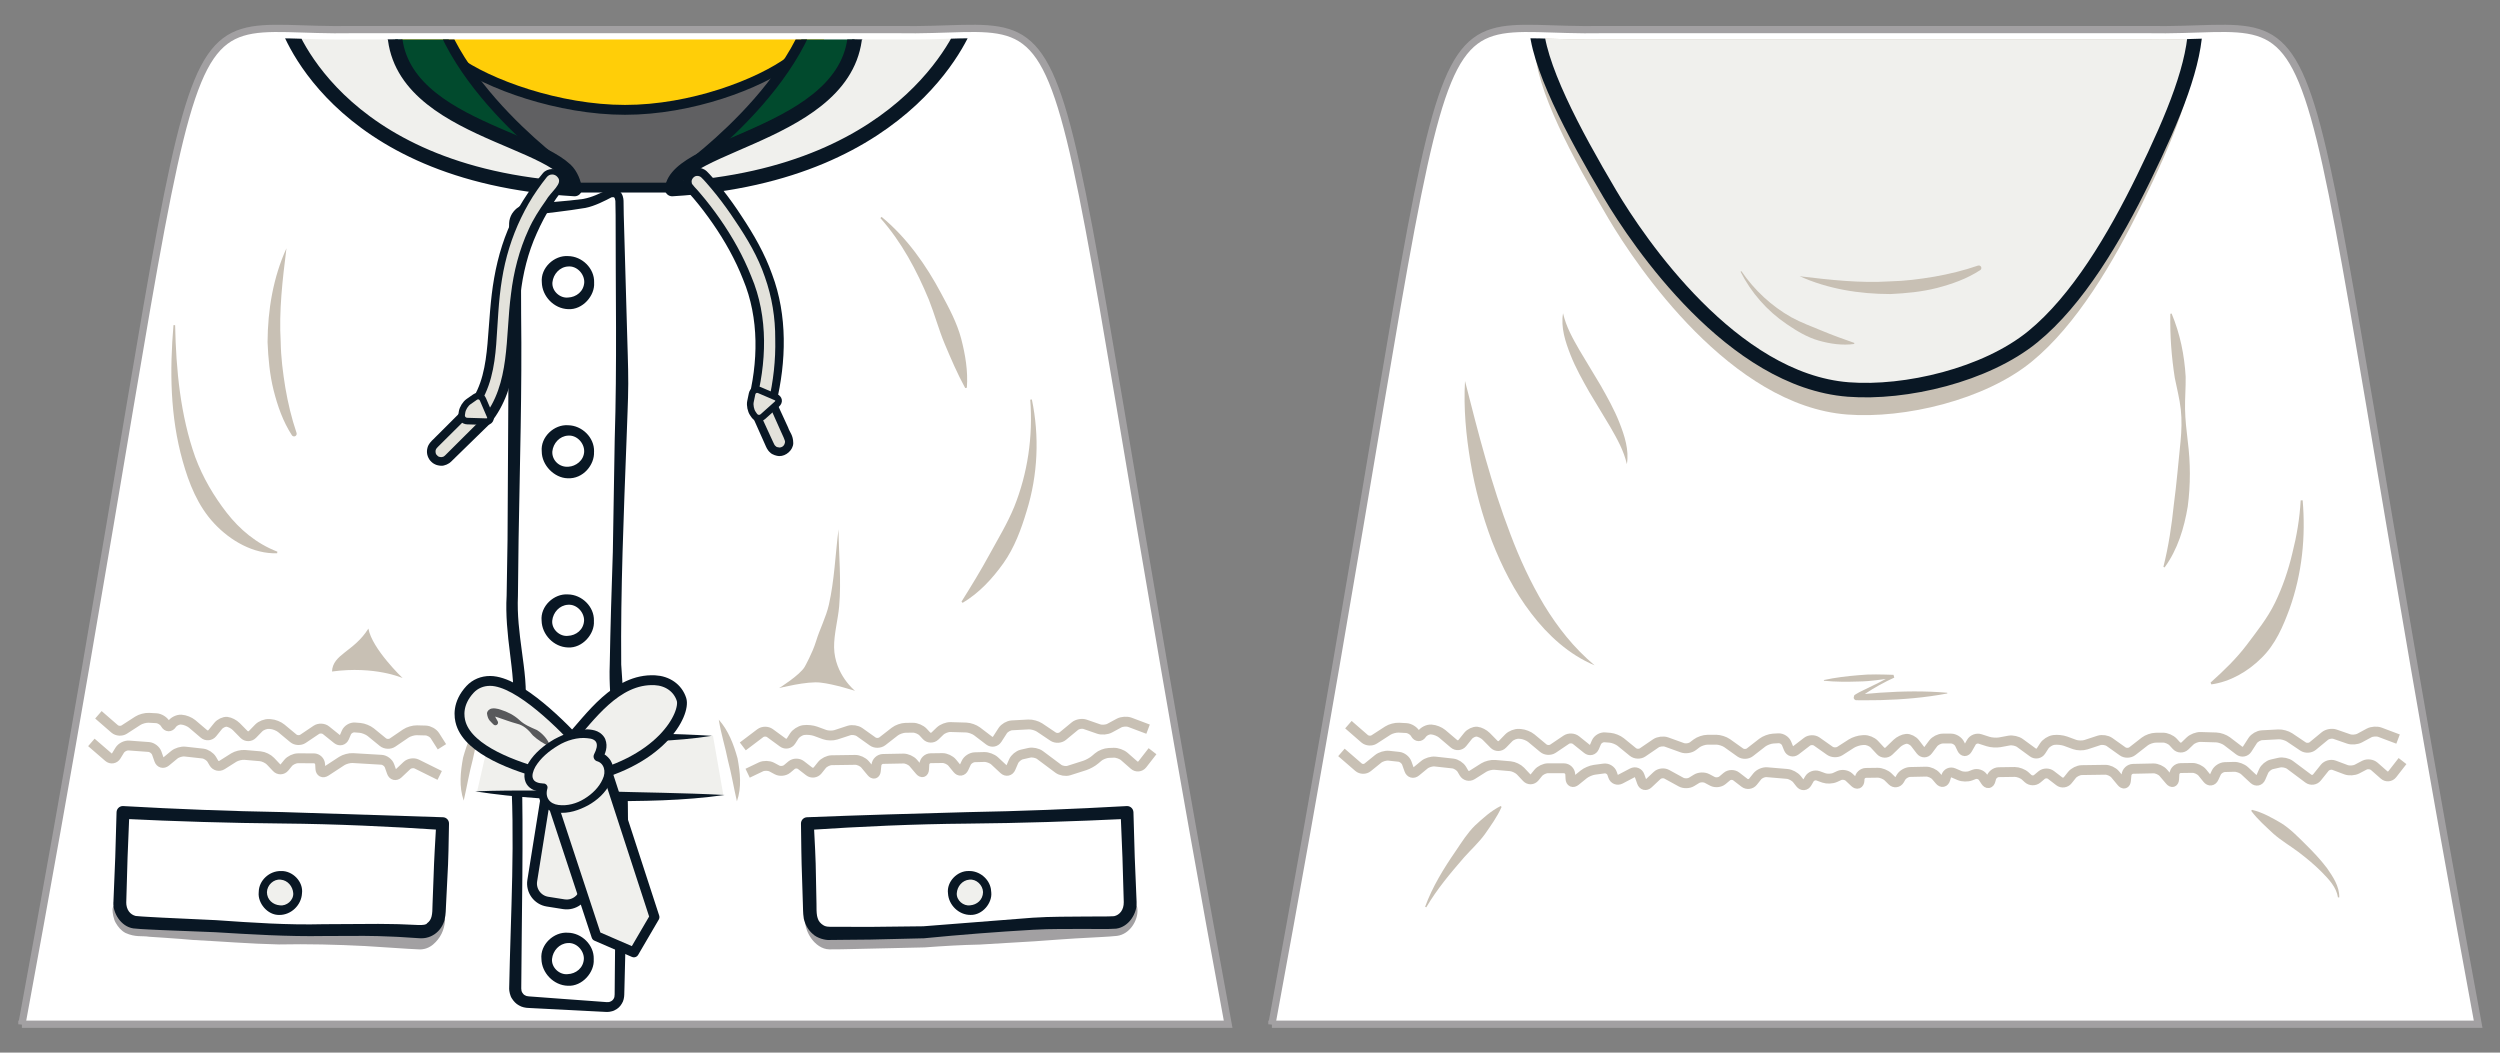 <?xml version="1.0" encoding="utf-8"?>
<!-- Generator: Adobe Illustrator 15.1.0, SVG Export Plug-In . SVG Version: 6.00 Build 0)  -->
<!DOCTYPE svg PUBLIC "-//W3C//DTD SVG 1.1//EN" "http://www.w3.org/Graphics/SVG/1.1/DTD/svg11.dtd">
<svg version="1.1" xmlns="http://www.w3.org/2000/svg" xmlns:xlink="http://www.w3.org/1999/xlink" x="0px" y="0px"
	 width="107.716px" height="45.354px" viewBox="0 0 107.716 45.354" enable-background="new 0 0 107.716 45.354"
	 xml:space="preserve">
<rect x="0" y="0" width="107.716" height="45.354" fill="#808080" stroke="none"/>
<g id="base">
	<path id="front-base" fill="#FFFFFF" stroke="#A2A0A2" stroke-width="0.312" d="M0.943,44.132
		C9.675-3.162,6.286,1.453,15.21,1.275H38.65c8.926,0.177,5.535-4.438,14.266,42.856H0.943z"/>
	<path id="back-base" fill="#FFFFFF" stroke="#A2A0A2" stroke-width="0.312" d="M54.801,44.132
		C63.534-3.162,60.143,1.453,69.069,1.275h23.439c8.926,0.177,5.535-4.438,14.266,42.856H54.801z"/>
</g>
<g id="front-torso">
	<defs>
		<path id="SVGID_1_" d="M1.454,43.707C3.386,33.219,4.733,25.223,5.72,19.361C8.592,2.31,8.826,1.648,11.979,1.648
			c0.331,0,0.689,0.012,1.082,0.024c0.481,0.016,1.012,0.033,1.6,0.033c0.181,0,0.366-0.002,0.558-0.005H38.65
			c0.183,0.003,0.369,0.005,0.55,0.005c0.588,0,1.118-0.018,1.6-0.033c0.393-0.013,0.751-0.024,1.082-0.024
			c3.153,0,3.388,0.662,6.256,17.701c0.987,5.864,2.334,13.862,4.268,24.358H1.454z"/>
	</defs>
	<clipPath id="SVGID_2_">
		<use xlink:href="#SVGID_1_"  overflow="visible"/>
	</clipPath>
	<polygon id="skin" clip-path="url(#SVGID_2_)" fill="#FFCE08" points="28.782,8.178 23.977,8.178 17.598,3.554 16.748,-1.376 
		35.583,-1.376 35.449,3.891 	"/>
	<path id="shirt" clip-path="url(#SVGID_2_)" fill="#606062" stroke="#091724" stroke-width="0.425" d="M34.083,2.604
		c-1.381,1.02-4.299,2.129-7.154,2.129s-5.915-1.109-7.296-2.129l-1.954,0.283l6.804,5.195h4.894l6.802-5.195L34.083,2.604z"/>
	<g id="overlap" clip-path="url(#SVGID_2_)">
		<g>
			<path fill="#FFFFFF" d="M22.199,42.601c-0.005,0.298,0.234,0.558,0.532,0.576l3.409,0.213c0.298,0.019,0.546-0.21,0.551-0.508
				l0.111-6.458c0.005-0.298,0.003-0.786-0.005-1.084l-0.084-3.166c-0.008-0.298-0.035-0.785-0.06-1.083l-0.098-1.168
				c-0.025-0.298-0.042-0.785-0.039-1.083l0.028-2.229c0.004-0.298,0.013-0.786,0.021-1.084l0.231-8.729
				c0.008-0.298,0.01-0.787,0.005-1.085l-0.112-7.06c-0.005-0.298-0.225-0.43-0.49-0.292l-0.274,0.143
				c-0.265,0.138-0.724,0.276-1.021,0.308l-2.177,0.231c-0.297,0.031-0.54,0.301-0.54,0.6v7.072c0,0.298-0.003,0.787-0.007,1.085
				l-0.115,8.354c-0.004,0.298,0.022,0.784,0.058,1.08l0.225,1.856c0.036,0.296,0.046,0.781,0.022,1.079l-0.119,1.479
				c-0.023,0.298-0.036,0.785-0.028,1.083l0.078,2.796c0.008,0.298,0.011,0.786,0.005,1.084L22.199,42.601z"/>
			<path fill="#091724" d="M22.458,42.579c0.011,0.137,0.011,0.119,0.04,0.182c0.029,0.047,0.066,0.096,0.117,0.121
				c0.057,0.032,0.081,0.041,0.177,0.049l0.302,0.022l1.208,0.09l1.208,0.088l0.604,0.045l0.038,0.003
				c-0.031-0.001,0.013-0.001,0.016-0.002l0.074-0.002c0.019-0.013,0.034-0.007,0.064-0.024c0.056-0.022,0.103-0.064,0.133-0.116
				c0.035-0.056,0.041-0.102,0.044-0.188l0.003-0.303l0.005-0.605l0.012-1.211l0.023-2.422l0.018-2.416l-0.073-2.415
				c-0.036-0.81-0.03-1.613-0.09-2.404c-0.058-0.798-0.143-1.62-0.109-2.442c0.028-1.613,0.079-3.233,0.133-4.846l0.081-4.843
				c0.102-3.223,0.036-6.442,0.039-9.677l-0.01-0.605c-0.03-0.171-0.05-0.17-0.163-0.158c-0.274,0.144-0.729,0.381-1.127,0.458
				C24.381,9.1,23.61,9.171,22.799,9.282l-0.038,0.004c0.035-0.006-0.011,0.003-0.013,0.004l-0.074,0.017
				c-0.023,0.019-0.026,0.011-0.056,0.035c-0.054,0.027-0.092,0.08-0.127,0.128c-0.029,0.053-0.046,0.109-0.048,0.164l0,0.296
				l0.004,1.211l0.007,2.422c0.041,3.229-0.056,6.465-0.11,9.69l-0.028,2.421c-0.036,0.818,0.059,1.563,0.169,2.38
				c0.103,0.78,0.238,1.639,0.133,2.465c-0.066,0.812-0.17,1.597-0.142,2.389c0.087,3.227,0.001,6.477-0.017,9.697L22.458,42.579z
				 M21.938,42.596c0.062-3.236,0.273-6.445,0.047-9.674c-0.047-0.825,0.03-1.649,0.088-2.446c0.108-0.786-0.006-1.542-0.103-2.359
				c-0.101-0.782-0.189-1.648-0.141-2.447l0.039-2.422l0.054-9.684l0.007-2.422l0.004-1.211l0.003-0.31
				c0.005-0.147,0.051-0.288,0.123-0.41c0.077-0.117,0.172-0.225,0.296-0.295c0.051-0.039,0.149-0.07,0.218-0.093l0.074-0.014
				l0.061-0.01l0.038-0.003c0.793-0.077,1.635-0.121,2.388-0.225c0.401-0.078,0.668-0.222,1.118-0.426
				c0.134-0.04,0.329-0.021,0.455,0.103c0.125,0.116,0.157,0.298,0.159,0.404l0.009,0.605l0.138,4.842
				c0.019,0.807,0.057,1.612,0.056,2.429c-0.003,0.815-0.051,1.616-0.074,2.425c-0.121,3.228-0.259,6.454-0.229,9.681
				c0.221,3.162,0.383,6.468,0.245,9.681l-0.061,2.421l-0.03,1.211l-0.015,0.605l-0.008,0.303c-0.002,0.114-0.029,0.276-0.107,0.391
				c-0.07,0.122-0.179,0.224-0.308,0.282c-0.058,0.034-0.145,0.053-0.223,0.067L26.184,43.6l-0.06,0.001l-0.038-0.002l-0.605-0.031
				l-1.209-0.063l-1.209-0.061l-0.302-0.016c-0.105-0.001-0.284-0.034-0.4-0.109c-0.129-0.068-0.23-0.179-0.307-0.301
				c-0.078-0.11-0.117-0.332-0.115-0.396L21.938,42.596z"/>
		</g>
		<g id="buttons">
			<g>
				<circle fill="#FFFFFF" cx="24.463" cy="41.316" r="0.906"/>
				<path fill="#091724" d="M25.581,41.338c0.039,0.546-0.49,1.173-1.118,1.135c-0.616-0.019-1.123-0.56-1.135-1.156
					c-0.062-0.619,0.534-1.175,1.135-1.13c0.597,0.007,1.135,0.526,1.119,1.13L25.581,41.338z M25.157,41.316
					c0.008-0.366-0.322-0.714-0.694-0.683c-0.368,0.021-0.641,0.332-0.678,0.683c-0.036,0.372,0.325,0.699,0.678,0.656
					c0.341-0.014,0.681-0.255,0.695-0.678L25.157,41.316z"/>
			</g>
			<g>
				<circle fill="#FFFFFF" cx="24.467" cy="34.028" r="0.906"/>
				<path fill="#091724" d="M25.585,34.05c0.039,0.546-0.49,1.173-1.118,1.135c-0.616-0.019-1.123-0.559-1.135-1.156
					c-0.051-0.618,0.512-1.176,1.157-1.129c0.552,0.005,1.123,0.526,1.096,1.129L25.585,34.05z M25.161,34.028
					c-0.002-0.366-0.299-0.713-0.716-0.684c-0.323,0.022-0.628,0.333-0.655,0.684c-0.036,0.372,0.325,0.699,0.678,0.656
					c0.342-0.014,0.681-0.255,0.695-0.678L25.161,34.028z"/>
			</g>
			<g>
				<circle fill="#FFFFFF" cx="24.472" cy="26.74" r="0.906"/>
				<path fill="#091724" d="M25.589,26.762c0.039,0.546-0.49,1.173-1.118,1.135c-0.616-0.019-1.123-0.56-1.135-1.156
					c-0.062-0.619,0.534-1.175,1.135-1.13c0.597,0.007,1.135,0.526,1.119,1.13L25.589,26.762z M25.166,26.74
					c0.008-0.366-0.322-0.714-0.694-0.683c-0.368,0.021-0.641,0.332-0.678,0.683c-0.036,0.372,0.325,0.699,0.678,0.656
					c0.341-0.014,0.681-0.255,0.695-0.678L25.166,26.74z"/>
			</g>
			<g>
				<circle fill="#FFFFFF" cx="24.476" cy="19.451" r="0.906"/>
				<path fill="#091724" d="M25.594,19.473c0.027,0.545-0.465,1.174-1.143,1.134c-0.565-0.016-1.109-0.559-1.109-1.155
					c-0.062-0.619,0.534-1.175,1.135-1.13c0.597,0.008,1.134,0.527,1.119,1.13L25.594,19.473z M25.17,19.451
					c0.008-0.366-0.322-0.714-0.694-0.682c-0.369,0.02-0.641,0.332-0.678,0.682c-0.025,0.373,0.299,0.698,0.703,0.657
					c0.291-0.016,0.667-0.255,0.67-0.679L25.17,19.451z"/>
			</g>
			<g>
				<circle fill="#FFFFFF" cx="24.48" cy="12.163" r="0.906"/>
				<path fill="#091724" d="M25.598,12.185c0.039,0.546-0.49,1.173-1.118,1.135c-0.616-0.019-1.123-0.559-1.135-1.156
					c-0.062-0.619,0.534-1.175,1.135-1.13c0.597,0.007,1.135,0.527,1.119,1.13L25.598,12.185z M25.174,12.163
					c0.008-0.366-0.322-0.714-0.694-0.682c-0.368,0.02-0.641,0.332-0.678,0.682c-0.036,0.372,0.325,0.699,0.678,0.656
					c0.341-0.014,0.681-0.255,0.695-0.678L25.174,12.163z"/>
			</g>
		</g>
	</g>
	<g id="pockets" clip-path="url(#SVGID_2_)">
		<g id="pocket_r">
			<g>
				<path fill="#A2A0A2" d="M49.009,39.203c0.026,0.438-0.316,1.048-0.882,1.121c-0.446,0.045-0.801,0.052-1.207,0.078
					c-0.779,0.037-1.591,0.102-2.357,0.156l-2.352,0.14c-0.787,0.016-1.573,0.063-2.358,0.121l-0.017,0.001l-2.722,0.062
					c-0.46,0.007-0.893,0.028-1.376,0.023c-0.334-0.003-0.608-0.234-0.766-0.448c-0.167-0.226-0.271-0.486-0.289-0.778v-0.008
					c-0.009-0.152,0.106-0.283,0.26-0.292c0.152-0.01,0.283,0.106,0.292,0.259c0.001,0.007,0.001,0.015,0.001,0.021
					c-0.006,0.322,0.271,0.735,0.525,0.702l1.346-0.01l2.723-0.006h-0.017c0.785-0.068,1.568-0.154,2.353-0.246
					c0.787-0.044,1.576-0.064,2.367-0.085c0.801-0.035,1.568-0.055,2.359-0.123c0.38-0.03,0.811-0.053,1.15-0.093
					c0.248-0.059,0.428-0.284,0.415-0.627c-0.006-0.151,0.111-0.279,0.263-0.285c0.149-0.006,0.276,0.109,0.285,0.258L49.009,39.203
					z"/>
			</g>
			<g>
				<path fill="#091724" d="M48.971,38.892c0.026,0.438-0.318,1.048-0.882,1.121c-0.483,0.031-0.812,0.006-1.226,0.012
					c-0.786,0.004-1.574-0.011-2.347,0.035c-1.564,0.091-3.138,0.213-4.702,0.367l-0.014,0.001h-0.008l-2.303,0.055l-1.151,0.011
					l-0.576,0.006c-0.194,0.019-0.557-0.076-0.74-0.256c-0.204-0.175-0.336-0.414-0.39-0.665c-0.044-0.284-0.025-0.419-0.039-0.627
					L34.557,37.8c-0.03-0.767-0.035-1.535-0.046-2.303v-0.011c-0.002-0.147,0.114-0.269,0.261-0.274
					c2.301-0.092,4.598-0.156,6.897-0.22c2.294-0.04,4.587-0.133,6.875-0.261c0.15-0.011,0.281,0.104,0.291,0.254l0.001,0.012
					c0.029,1.29,0.075,2.58,0.136,3.869L48.971,38.892z M48.419,38.868c-0.03-1.284-0.075-2.568-0.136-3.852l0.292,0.266
					c-2.299,0.11-4.599,0.184-6.897,0.205c-2.293,0.019-4.588,0.123-6.875,0.275l0.261-0.285c0.038,0.768,0.086,1.533,0.092,2.302
					l0.023,1.151c0.001,0.421-0.006,0.696,0.214,0.876c0.111,0.088,0.172,0.122,0.363,0.126l0.576,0.001l1.151,0.003l2.303-0.026
					l-0.016,0.001l4.719-0.37c0.799-0.053,1.588-0.043,2.375-0.052c0.374-0.006,0.834,0.007,1.138-0.014
					C48.243,39.422,48.424,39.205,48.419,38.868z"/>
			</g>
			<g>
				<circle fill="#F0F0ED" cx="41.784" cy="38.464" r="0.75"/>
				<path fill="#091724" d="M42.694,38.299l0.016,0.15c0.048,0.45-0.371,0.984-0.892,0.972c-0.511,0.004-0.945-0.431-0.972-0.923
					c-0.07-0.51,0.406-0.989,0.904-0.969C42.199,37.519,42.617,37.862,42.694,38.299z M42.356,38.437
					c-0.009-0.3-0.288-0.573-0.592-0.536c-0.305,0.027-0.52,0.293-0.54,0.584c-0.02,0.309,0.29,0.567,0.579,0.522
					C42.083,38.985,42.35,38.779,42.356,38.437z"/>
			</g>
		</g>
		<g id="pocket_l">
			<g>
				<path fill="#A2A0A2" d="M5.4,39.172c0.009,0.189,0.019,0.232,0.071,0.339c0.052,0.09,0.118,0.177,0.205,0.22
					c0.115,0.081,0.509,0.073,0.799,0.109c0.619,0.048,1.235,0.12,1.856,0.146c1.204,0.045,2.472,0.05,3.703,0.131
					c1.242,0.096,2.473,0.113,3.729,0.134l1.86,0.084l0.465,0.026c-0.019,0.003,0.073,0.001,0.08-0.002l0.041-0.012
					c0.04-0.014,0.084-0.035,0.125-0.069c0.171-0.134,0.283-0.398,0.287-0.618v-0.006c0.003-0.152,0.129-0.274,0.281-0.271
					c0.153,0.003,0.274,0.129,0.271,0.282c0,0.004,0,0.01-0.001,0.015c-0.029,0.397-0.199,0.744-0.505,1.009
					c-0.077,0.066-0.169,0.124-0.274,0.164c-0.048,0.02-0.113,0.037-0.184,0.046c-0.069,0.007-0.057,0.009-0.152,0.007l-0.465-0.024
					l-1.858-0.12c-1.225-0.063-2.477-0.095-3.715-0.069c-1.247-0.027-2.468-0.13-3.732-0.195c-0.618-0.059-1.238-0.09-1.857-0.136
					c-0.317-0.052-0.583,0.033-1.02-0.162c-0.189-0.099-0.325-0.263-0.424-0.438c-0.101-0.166-0.137-0.438-0.138-0.557v-0.015
					c-0.001-0.152,0.121-0.277,0.273-0.278C5.27,38.908,5.392,39.025,5.4,39.172z"/>
			</g>
			<g>
				<path fill="#091724" d="M5.439,38.86c-0.006,0.342,0.175,0.55,0.409,0.606c0.319,0.032,0.756,0.048,1.129,0.071l2.331,0.109
					c1.566,0.109,3.086,0.215,4.644,0.174l2.344-0.013c0.389,0.009,0.778,0.003,1.166,0.024c0.363,0.006,0.878,0.077,0.937-0.05
					c0.213-0.154,0.233-0.371,0.237-0.81l0.044-1.166c0.023-0.777,0.072-1.554,0.116-2.33l0.26,0.285
					c-2.287-0.151-4.582-0.257-6.875-0.278c-2.298-0.02-4.599-0.09-6.898-0.202l0.292-0.266c-0.06,1.289-0.105,2.579-0.135,3.869
					V38.86z M4.887,38.866c0.061-1.289,0.105-2.579,0.135-3.869c0.003-0.15,0.128-0.271,0.279-0.267l0.012,0.001
					c2.289,0.13,4.581,0.219,6.875,0.259l6.897,0.222c0.148,0.004,0.264,0.127,0.261,0.274l0,0.011
					c-0.015,0.777-0.022,1.556-0.07,2.332l-0.058,1.165c-0.015,0.194,0,0.372-0.063,0.638c-0.064,0.241-0.209,0.464-0.421,0.613
					c-0.105,0.071-0.223,0.132-0.378,0.163c-0.077,0.019-0.105,0.011-0.16,0.018l-0.036,0.002l-0.065-0.002l-0.073-0.004
					l-0.582-0.037c-0.388-0.03-0.777-0.034-1.166-0.052c-0.758-0.021-1.55,0.002-2.324-0.003c-1.554,0.028-3.135-0.071-4.674-0.164
					l-2.331-0.093c-0.403-0.024-0.746-0.025-1.198-0.071c-0.548-0.08-0.885-0.68-0.862-1.11V38.866z"/>
			</g>
			<g>
				<circle fill="#F0F0ED" cx="12.074" cy="38.464" r="0.75"/>
				<path fill="#091724" d="M11.5,38.426c-0.001,0.351,0.272,0.56,0.555,0.581c0.289,0.044,0.599-0.214,0.58-0.522
					c-0.021-0.292-0.236-0.557-0.54-0.584c-0.308-0.037-0.59,0.24-0.594,0.543V38.426z M11.148,38.432
					c0.004-0.5,0.465-0.914,0.958-0.902c0.499-0.021,0.975,0.459,0.905,0.968c-0.027,0.494-0.462,0.927-0.973,0.924
					c-0.52,0.013-0.938-0.521-0.891-0.972V38.432z"/>
			</g>
		</g>
	</g>
	<g id="belt_folds" clip-path="url(#SVGID_2_)">
		<g>
			<path fill="none" stroke="#C8C0B4" stroke-width="0.425" stroke-linejoin="round" d="M18.945,33.41l-0.989-0.49
				c-0.128-0.063-0.318-0.035-0.422,0.063l-0.379,0.358c-0.104,0.098-0.228,0.067-0.275-0.067l-0.098-0.277
				c-0.047-0.135-0.203-0.252-0.346-0.261l-1.234-0.073c-0.143-0.009-0.357,0.049-0.477,0.127l-0.69,0.451
				c-0.12,0.078-0.224,0.026-0.231-0.117l-0.011-0.191c-0.007-0.144-0.13-0.26-0.273-0.26l-0.684-0.001
				c-0.143,0-0.333,0.091-0.423,0.202l-0.154,0.189c-0.09,0.111-0.244,0.117-0.342,0.013l-0.264-0.279
				c-0.098-0.104-0.294-0.199-0.437-0.212l-0.669-0.058c-0.143-0.013-0.357,0.04-0.478,0.116l-0.504,0.319
				c-0.121,0.076-0.278,0.037-0.35-0.086l-0.09-0.155c-0.072-0.123-0.247-0.237-0.389-0.253l-0.766-0.085
				c-0.142-0.016-0.349,0.046-0.459,0.137l-0.366,0.302c-0.11,0.091-0.24,0.055-0.288-0.08L6.754,32.45
				c-0.048-0.135-0.204-0.254-0.346-0.265l-0.854-0.063c-0.142-0.011-0.32,0.08-0.395,0.201l-0.153,0.25
				c-0.075,0.121-0.225,0.145-0.333,0.051l-0.736-0.636 M49.658,32.367l-0.439,0.565c-0.088,0.112-0.247,0.128-0.354,0.034
				l-0.423-0.371c-0.107-0.094-0.313-0.167-0.455-0.162l-0.215,0.008c-0.143,0.005-0.349,0.085-0.456,0.179l-0.131,0.111
				c-0.107,0.094-0.308,0.205-0.443,0.249l-0.687,0.219c-0.136,0.044-0.341,0.009-0.455-0.076l-0.791-0.591
				c-0.114-0.085-0.322-0.129-0.461-0.097l-0.321,0.073c-0.139,0.032-0.3,0.166-0.356,0.297l-0.124,0.288
				c-0.057,0.131-0.189,0.159-0.294,0.062l-0.396-0.369c-0.104-0.098-0.308-0.174-0.45-0.17L42,32.627
				c-0.143,0.004-0.31,0.112-0.37,0.242l-0.107,0.23c-0.061,0.13-0.184,0.145-0.273,0.033l-0.222-0.271
				c-0.09-0.111-0.28-0.201-0.423-0.199L40.1,32.669c-0.143,0.002-0.266,0.12-0.273,0.263l-0.012,0.211
				c-0.008,0.143-0.09,0.171-0.183,0.063l-0.282-0.332c-0.093-0.108-0.286-0.194-0.429-0.191L38.046,32.7
				c-0.143,0.003-0.271,0.122-0.284,0.265l-0.024,0.243c-0.014,0.143-0.099,0.169-0.19,0.059l-0.275-0.331
				c-0.092-0.11-0.283-0.198-0.426-0.196l-1.012,0.015c-0.143,0.002-0.332,0.096-0.421,0.207l-0.184,0.23
				c-0.089,0.111-0.254,0.132-0.367,0.044l-0.354-0.273c-0.113-0.088-0.296-0.084-0.405,0.007l-0.191,0.16
				c-0.109,0.091-0.303,0.111-0.429,0.045L33.25,33.05c-0.126-0.066-0.335-0.07-0.464-0.009l-0.573,0.274 M32.005,32.16l0.752-0.569
				c0.114-0.087,0.302-0.088,0.417-0.004l0.557,0.407c0.115,0.084,0.273,0.055,0.351-0.065l0.138-0.215
				c0.077-0.12,0.256-0.235,0.397-0.256l0.021-0.002c0.142-0.021,0.366,0.003,0.501,0.052l0.39,0.143
				c0.135,0.049,0.355,0.053,0.491,0.008l0.557-0.183c0.136-0.045,0.343-0.014,0.459,0.069l0.566,0.403
				c0.116,0.083,0.304,0.078,0.417-0.01l0.535-0.417c0.113-0.088,0.322-0.161,0.465-0.163l0.317-0.003
				c0.143-0.002,0.339,0.083,0.437,0.188l0.147,0.159c0.098,0.104,0.261,0.109,0.364,0.011l0.223-0.215
				c0.104-0.099,0.305-0.176,0.447-0.172l0.677,0.02c0.143,0.004,0.353,0.079,0.466,0.165l0.524,0.399
				c0.113,0.086,0.27,0.059,0.347-0.062l0.234-0.364c0.077-0.12,0.258-0.225,0.4-0.232l0.712-0.038
				c0.144-0.008,0.356,0.052,0.476,0.131l0.585,0.393c0.119,0.079,0.306,0.07,0.416-0.021l0.52-0.429
				c0.11-0.091,0.311-0.127,0.445-0.079l0.582,0.202c0.135,0.048,0.348,0.03,0.474-0.038l0.403-0.218
				c0.126-0.068,0.338-0.083,0.472-0.032l0.78,0.294 M4.24,30.798l0.699,0.607c0.107,0.094,0.294,0.107,0.414,0.029l0.586-0.379
				c0.12-0.078,0.334-0.135,0.477-0.127l0.319,0.017c0.143,0.008,0.317,0.116,0.388,0.24L7.132,31.2
				c0.071,0.124,0.192,0.128,0.27,0.009c0.078-0.119,0.258-0.21,0.401-0.203l0.018,0.002c0.143,0.007,0.348,0.089,0.458,0.182
				l0.509,0.433c0.109,0.093,0.271,0.077,0.361-0.034l0.248-0.308c0.09-0.111,0.262-0.192,0.382-0.181
				c0.12,0.012,0.301,0.104,0.401,0.206l0.334,0.339c0.101,0.102,0.264,0.101,0.364-0.002l0.271-0.279
				c0.1-0.103,0.298-0.179,0.44-0.17l0.072,0.004c0.143,0.009,0.349,0.091,0.459,0.183l0.519,0.431
				c0.11,0.092,0.297,0.101,0.416,0.021l0.575-0.387c0.119-0.079,0.307-0.071,0.418,0.019l0.479,0.385
				c0.111,0.09,0.249,0.056,0.306-0.075l0.092-0.214c0.057-0.131,0.22-0.229,0.362-0.217l0.227,0.018
				c0.142,0.012,0.349,0.096,0.46,0.186l0.524,0.428c0.111,0.09,0.298,0.099,0.416,0.018l0.571-0.389
				c0.118-0.081,0.332-0.144,0.475-0.14l0.381,0.01c0.143,0.004,0.322,0.105,0.399,0.226l0.301,0.475"/>
		</g>
		<g>
			<path fill="#C8C0B4" d="M31.751,34.526c-0.141-0.609-0.233-1.183-0.386-1.757c-0.113-0.583-0.298-1.14-0.396-1.762
				c0.42,0.475,0.643,1.067,0.809,1.666C31.89,33.281,31.963,33.923,31.751,34.526z"/>
		</g>
		<g>
			<path fill="#C8C0B4" d="M19.98,34.495c-0.212-0.604-0.139-1.245-0.027-1.853c0.166-0.599,0.388-1.191,0.809-1.666
				c-0.098,0.622-0.282,1.179-0.395,1.762C20.213,33.313,20.12,33.886,19.98,34.495z"/>
		</g>
	</g>
	<g id="belt_knot" clip-path="url(#SVGID_2_)">
		<polygon fill="#F0F0ED" points="31.169,34.272 20.551,34.132 21.114,31.668 30.719,31.697 		"/>
		<g>
			<path fill="#F0F0ED" d="M31.222,34.253c-1.072,0.051-2.213,0.07-3.334,0.07c-3.715,0-7.224-0.216-7.415-0.228"/>
			<path fill="#091724" d="M31.222,34.253c-1.783,0.255-3.586,0.271-5.38,0.263c-1.794-0.06-3.589-0.138-5.369-0.42
				c1.799-0.071,3.587-0.015,5.376-0.005C27.64,34.149,29.424,34.157,31.222,34.253z"/>
		</g>
		<g>
			<path fill="#F0F0ED" d="M21.058,31.549c0.059,0.004,5.133,0.367,9.619,0.155"/>
			<path fill="#091724" d="M21.058,31.549c1.611-0.069,3.21-0.016,4.812-0.009c1.601,0.055,3.198,0.062,4.807,0.164
				c-1.596,0.251-3.209,0.267-4.815,0.261C24.255,31.907,22.647,31.83,21.058,31.549z"/>
		</g>
		<g>
			<g>
				<path fill="#F0F0ED" d="M25.916,33.819c0.069-0.43-0.226-0.837-0.655-0.905l-0.705-0.113c-0.429-0.068-0.836,0.226-0.905,0.655
					l-0.718,4.487c-0.069,0.43,0.226,0.836,0.655,0.905l0.705,0.112c0.429,0.068,0.836-0.226,0.905-0.655L25.916,33.819z"/>
				<path fill="none" stroke="#091724" stroke-width="0.425" d="M25.916,33.819c0.069-0.43-0.226-0.837-0.655-0.905l-0.705-0.113
					c-0.429-0.068-0.836,0.226-0.905,0.655l-0.718,4.487c-0.069,0.43,0.226,0.836,0.655,0.905l0.705,0.112
					c0.429,0.068,0.836-0.226,0.905-0.655L25.916,33.819z"/>
			</g>
			<path fill="#F0F0ED" stroke="#091724" stroke-width="0.425" d="M23.532,33.379c-1.354-0.353-3.301-1.05-3.669-2.199
				c-0.094-0.293-0.168-0.875,0.392-1.48c0.219-0.234,0.527-0.364,0.867-0.362c1.248,0.009,3.189,2.006,3.965,2.865l-0.577,0.521
				l-0.176,0.842C24.114,33.52,23.838,33.458,23.532,33.379z"/>
			<polygon fill="#F0F0ED" stroke="#091724" stroke-width="0.425" stroke-linecap="round" stroke-linejoin="round" points="
				26.03,32.848 28.2,39.515 27.312,41.035 25.697,40.335 23.502,33.675 			"/>
			<path fill="#F0F0ED" stroke="#091724" stroke-width="0.425" d="M24.548,31.865c0.861-0.921,1.994-2.638,3.668-2.556
				c0.53,0.026,0.985,0.322,1.147,0.826c0.19,0.594-0.857,2.787-4.553,3.468l-0.165-0.682l-0.592-0.501
				C24.185,32.266,24.353,32.074,24.548,31.865z"/>
			<g>
				<path fill="#58595B" d="M23.682,32.16c-0.282-0.127-0.513-0.28-0.722-0.473c-0.179-0.229-0.395-0.438-0.684-0.505
					c-0.282-0.075-0.539-0.176-0.802-0.263c-0.058-0.023-0.138-0.043-0.182-0.054l-0.05-0.012c0.004,0.011,0.056-0.043,0.054-0.075
					c-0.016-0.002,0.074,0.183,0.136,0.278l0.009,0.015c0.035,0.054,0.02,0.125-0.034,0.16c-0.049,0.032-0.113,0.022-0.15-0.021
					c-0.111-0.126-0.237-0.173-0.274-0.468c-0.001-0.112,0.127-0.207,0.198-0.213c0.062-0.011,0.12-0.012,0.166-0.004
					c0.099,0.01,0.158,0.032,0.236,0.057c0.288,0.089,0.56,0.229,0.784,0.431c0.218,0.211,0.487,0.32,0.768,0.442
					c0.25,0.158,0.457,0.386,0.571,0.68c0.004,0.01-0.001,0.021-0.01,0.024C23.692,32.163,23.687,32.162,23.682,32.16z"/>
			</g>
			<g>
				<path fill="#F0F0ED" d="M23.406,33.942c-0.049,0.196-0.042,0.385,0.042,0.541c0.254,0.475,1.068,0.506,1.817,0.07
					c0.748-0.437,1.148-1.176,0.894-1.649c-0.078-0.146-0.214-0.245-0.381-0.306c0.16-0.271,0.211-0.527,0.108-0.72
					c-0.127-0.236-0.452-0.324-0.86-0.271C24.7,31.649,24.317,31.781,23.941,32c-0.337,0.198-0.62,0.434-0.822,0.675
					c-0.307,0.362-0.434,0.732-0.296,0.989C22.918,33.843,23.132,33.932,23.406,33.942z"/>
				<path fill="#091724" d="M23.585,33.974c-0.112,0.386,0.098,0.663,0.478,0.709c0.367,0.051,0.779-0.056,1.115-0.266
					c0.339-0.205,0.635-0.499,0.786-0.84c0.17-0.34,0.056-0.707-0.256-0.784h0c-0.109-0.045-0.162-0.17-0.117-0.28l0.009-0.02
					c0.21-0.411,0.151-0.658-0.297-0.687c-0.401-0.049-0.889,0.088-1.265,0.322c-0.396,0.239-0.743,0.532-0.97,0.907
					c-0.101,0.181-0.165,0.395-0.098,0.522c0.048,0.133,0.233,0.194,0.442,0.202h0.018c0.092,0.004,0.164,0.081,0.161,0.173
					C23.592,33.947,23.589,33.961,23.585,33.974z M23.217,34.103c-0.219-0.039-0.461-0.146-0.57-0.403
					c-0.13-0.324,0.006-0.613,0.127-0.835c0.271-0.442,0.688-0.769,1.106-1.013c0.445-0.233,0.901-0.423,1.442-0.427
					c0.135,0.01,0.274,0.025,0.414,0.087c0.069,0.035,0.136,0.069,0.208,0.143c0.041,0.037,0.053,0.06,0.071,0.083
					c0.015,0.015,0.057,0.085,0.064,0.112c0.129,0.334-0.004,0.626-0.122,0.854l-0.107-0.299h0.001
					c0.122,0.056,0.232,0.103,0.347,0.224c0.066,0.063,0.084,0.104,0.115,0.147c0.049,0.087,0.068,0.134,0.086,0.207
					c0.072,0.271,0.002,0.533-0.098,0.748c-0.213,0.432-0.567,0.746-0.96,0.967c-0.396,0.21-0.84,0.369-1.324,0.314
					c-0.238-0.033-0.491-0.124-0.668-0.364C23.234,34.513,23.21,34.287,23.217,34.103z"/>
			</g>
		</g>
	</g>
	<g id="hood" clip-path="url(#SVGID_2_)">
		<path fill="#014A2D" stroke="#091724" stroke-width="0.445" stroke-linejoin="round" d="M24.371,7.327
			c0,0-6.561-4.683-5.748-9.399c-0.479,0.193-0.85,0.437-1.169,0.705C14.665,4.801,22.513,5.588,24.371,7.327z"/>
		<path fill="#F0F0ED" stroke="#091724" stroke-width="0.624" stroke-linejoin="round" d="M24.371,7.321
			c-1.858-1.738-9.564-2.383-6.775-8.552c0.02-0.043,0.033-0.083,0.054-0.125c-1.715-0.005-5.329,2.264-5.329,2.264
			s1.938,6.622,12.438,7.237C24.737,7.896,24.595,7.531,24.371,7.321z"/>
		<path fill="#014A2D" stroke="#091724" stroke-width="0.445" stroke-linejoin="round" d="M29.49,7.327c0,0,6.56-4.683,5.747-9.399
			c0.479,0.193,0.851,0.437,1.169,0.705C39.195,4.801,31.347,5.588,29.49,7.327z"/>
		<path fill="#F0F0ED" stroke="#091724" stroke-width="0.624" stroke-linejoin="round" d="M29.348,7.463
			c1.857-1.738,9.705-2.525,6.916-8.694c-0.02-0.043-0.033-0.083-0.053-0.125c1.714-0.005,5.47,2.264,5.47,2.264
			s-2.22,6.622-12.72,7.237C28.981,7.896,29.124,7.673,29.348,7.463z"/>
		<g id="cords">
			<g>
				<g>
					<path fill="#E3E2DB" d="M19.005,19.882c-0.11,0-0.22-0.042-0.304-0.127c-0.164-0.168-0.162-0.437,0.006-0.602l1.667-1.661
						c0.708-0.933,0.785-2.09,0.874-3.429c0.122-1.833,0.274-4.115,2.218-6.508c0.147-0.183,0.416-0.21,0.598-0.062
						c0.182,0.148,0.21,0.416,0.062,0.598c-1.773,2.183-1.91,4.226-2.029,6.028c-0.094,1.414-0.183,2.75-1.045,3.886l-0.086,0.115
						l-1.664,1.64C19.22,19.842,19.112,19.882,19.005,19.882z"/>
					<path fill="#091724" d="M18.987,20.066c-0.047-0.001-0.186-0.02-0.271-0.074c-0.081-0.033-0.181-0.143-0.211-0.187
						c-0.13-0.196-0.135-0.398-0.061-0.59c0.102-0.204,0.223-0.271,0.312-0.374l0.297-0.296l1.188-1.187l-0.017,0.02
						c0.547-0.714,0.699-1.648,0.781-2.572c0.082-0.931,0.118-1.886,0.287-2.83c0.165-0.942,0.449-1.874,0.895-2.725
						c0.223-0.425,0.481-0.83,0.76-1.218c0.143-0.198,0.278-0.375,0.447-0.574c0.189-0.225,0.596-0.236,0.8-0.014
						c0.249,0.215,0.17,0.646-0.014,0.811c-0.141,0.19-0.281,0.381-0.4,0.575c-0.251,0.386-0.464,0.8-0.652,1.219
						c-0.381,0.84-0.602,1.744-0.706,2.668c-0.113,0.923-0.113,1.868-0.238,2.824c-0.116,0.946-0.433,1.94-1.059,2.697l-0.01,0.012
						l-0.01,0.011l-0.954,0.931l-0.477,0.465l-0.238,0.233c-0.083,0.089-0.289,0.19-0.431,0.176L18.987,20.066z M19.005,19.698
						c0.081-0.014,0.094-0.006,0.17-0.073l0.236-0.235l0.472-0.47l0.944-0.94l-0.02,0.022c1.188-1.458,0.959-3.462,1.21-5.333
						c0.113-0.95,0.352-1.9,0.758-2.778c0.196-0.443,0.459-0.849,0.739-1.243c0.232-0.409,0.773-0.745,0.502-1.025
						c-0.115-0.139-0.335-0.143-0.454,0.005c-0.131,0.164-0.282,0.363-0.411,0.552c-0.268,0.381-0.497,0.788-0.699,1.206
						c-0.405,0.836-0.678,1.729-0.824,2.648c-0.152,0.919-0.177,1.855-0.248,2.805c-0.073,0.937-0.238,1.958-0.856,2.767
						l-0.018,0.02l-1.191,1.183l-0.298,0.296c-0.098,0.102-0.217,0.204-0.234,0.257c-0.034,0.066-0.013,0.174,0.01,0.213
						c0.09,0.096,0.08,0.107,0.228,0.123L19.005,19.698z"/>
				</g>
				<g>
					<path fill="#E3E2DB" d="M19.909,17.748c0.024-0.154,0.148-0.353,0.277-0.442l0.278-0.194c0.128-0.089,0.283-0.044,0.345,0.099
						l0.303,0.705c0.062,0.143-0.015,0.256-0.171,0.251l-0.809-0.024c-0.156-0.005-0.264-0.135-0.239-0.289L19.909,17.748z"/>
					<path fill="none" stroke="#091724" stroke-width="0.283" stroke-linecap="round" stroke-linejoin="round" d="M19.909,17.748
						c0.024-0.154,0.148-0.353,0.277-0.442l0.278-0.194c0.128-0.089,0.283-0.044,0.345,0.099l0.303,0.705
						c0.062,0.143-0.015,0.256-0.171,0.251l-0.809-0.024c-0.156-0.005-0.264-0.135-0.239-0.289L19.909,17.748z"/>
				</g>
			</g>
			<g>
				<g>
					<path fill="#E3E2DB" d="M33.579,19.467c-0.161,0-0.316-0.093-0.388-0.25l-0.814-1.799l0.044-0.15
						c0.006-0.022,0.62-2.205,0.12-4.217c-0.675-2.716-2.777-4.91-2.799-4.932c-0.163-0.169-0.159-0.438,0.01-0.602
						c0.17-0.163,0.438-0.157,0.602,0.01c0.093,0.096,2.283,2.383,3.014,5.318c0.48,1.937,0.054,3.935-0.088,4.502l0.688,1.519
						c0.097,0.214,0.002,0.466-0.212,0.563C33.697,19.455,33.637,19.467,33.579,19.467z"/>
					<path fill="#091724" d="M33.552,19.649c-0.066-0.002-0.274-0.047-0.374-0.156c-0.117-0.099-0.171-0.244-0.205-0.32
						l-0.251-0.562l-0.501-1.124c-0.017-0.038-0.019-0.081-0.008-0.118v-0.002c0.46-1.747,0.505-3.651-0.196-5.327
						c-0.33-0.845-0.779-1.645-1.297-2.396c-0.259-0.375-0.535-0.74-0.829-1.087l-0.225-0.255c-0.036-0.038-0.096-0.104-0.122-0.145
						c-0.054-0.084-0.082-0.166-0.094-0.244c-0.046-0.338,0.188-0.658,0.544-0.688c0.163-0.014,0.331,0.041,0.452,0.15
						c0.107,0.101,0.168,0.178,0.251,0.269c0.155,0.177,0.304,0.357,0.449,0.541c0.289,0.368,0.561,0.749,0.814,1.141
						c0.517,0.778,0.99,1.599,1.306,2.49c0.671,1.776,0.613,3.767,0.177,5.573l-0.01-0.111v0.001l0.525,1.142
						c0.067,0.211,0.217,0.318,0.221,0.676c-0.007,0.298-0.317,0.563-0.602,0.554L33.552,19.649z M33.579,19.283
						c0.141-0.008,0.22-0.092,0.242-0.219c0.03-0.07-0.114-0.32-0.185-0.497l-0.512-1.147l-0.001-0.001
						c-0.016-0.036-0.018-0.077-0.01-0.112c0.208-0.882,0.311-1.798,0.289-2.704c0.005-0.905-0.14-1.806-0.447-2.672
						c-0.294-0.868-0.768-1.664-1.279-2.418c-0.25-0.382-0.518-0.753-0.802-1.111c-0.143-0.178-0.289-0.354-0.439-0.524
						c-0.072-0.08-0.159-0.181-0.223-0.237c-0.051-0.045-0.119-0.067-0.187-0.061c-0.116-0.004-0.258,0.153-0.221,0.281
						c-0.028,0.074,0.235,0.298,0.36,0.463c0.306,0.356,0.591,0.728,0.858,1.112c0.533,0.769,0.998,1.591,1.345,2.468
						c0.753,1.761,0.663,3.762,0.172,5.561l-0.001,0.002l-0.008-0.118l0.514,1.118l0.257,0.559c0.05,0.108,0.074,0.165,0.118,0.195
						c0.046,0.042,0.051,0.046,0.185,0.064L33.579,19.283z"/>
				</g>
				<g>
					<path fill="#E3E2DB" d="M32.438,17.817c-0.089-0.128-0.135-0.358-0.104-0.51l0.069-0.333c0.031-0.152,0.175-0.227,0.318-0.166
						l0.703,0.302c0.144,0.062,0.166,0.197,0.05,0.301l-0.603,0.539c-0.116,0.104-0.283,0.084-0.372-0.044L32.438,17.817z"/>
					<path fill="none" stroke="#091724" stroke-width="0.283" stroke-linejoin="round" d="M32.438,17.817
						c-0.089-0.128-0.135-0.358-0.104-0.51l0.069-0.333c0.031-0.152,0.175-0.227,0.318-0.166l0.703,0.302
						c0.144,0.062,0.166,0.197,0.05,0.301l-0.603,0.539c-0.116,0.104-0.283,0.084-0.372-0.044L32.438,17.817z"/>
				</g>
			</g>
		</g>
	</g>
	<path id="wrinkles" clip-path="url(#SVGID_2_)" fill="#C8C0B4" d="M34.673,28.729c0,0,0.331-0.587,0.487-1.097
		c0.157-0.518,0.434-1.047,0.554-1.579c0.239-1.066,0.277-2.152,0.414-3.245c0.013,1.102,0.124,2.207,0.029,3.313
		c-0.047,0.553-0.23,1.219-0.219,1.779c0.025,1.167,0.903,1.866,0.903,1.866s-0.909-0.293-1.48-0.354
		c-0.571-0.077-1.793,0.236-1.793,0.236S34.466,29.089,34.673,28.729z M11.951,23.769c-0.911-0.352-1.621-0.958-2.18-1.673
		c-0.555-0.715-1.034-1.52-1.362-2.409c-0.633-1.787-0.824-3.741-0.863-5.676l-0.071-0.003c-0.164,1.936-0.149,3.924,0.395,5.853
		c0.267,0.954,0.648,1.936,1.364,2.697c0.699,0.747,1.687,1.313,2.707,1.281L11.951,23.769z M12.707,18.798
		c0.06-0.021,0.091-0.085,0.071-0.145l-0.003-0.008c-0.213-0.627-0.368-1.283-0.48-1.936c-0.107-0.656-0.191-1.316-0.201-1.982
		c-0.079-1.333,0.078-2.665,0.248-4.028c-0.572,1.256-0.806,2.651-0.814,4.043c0.029,0.695,0.091,1.394,0.26,2.072
		c0.172,0.677,0.4,1.34,0.787,1.938C12.602,18.794,12.656,18.815,12.707,18.798z M41.475,25.975c0.714-0.424,1.281-1.04,1.758-1.708
		c0.478-0.675,0.766-1.461,1.001-2.244c0.489-1.567,0.555-3.244,0.225-4.812l-0.07,0.01c0.124,1.587-0.112,3.175-0.689,4.615
		c-0.295,0.721-0.698,1.38-1.067,2.056c-0.37,0.681-0.775,1.343-1.205,2.03L41.475,25.975z M17.347,29.215
		c0,0-1.317-1.255-1.474-2.132c-0.628,1.003-1.537,1.097-1.568,1.85C16.156,28.682,17.347,29.215,17.347,29.215z M37.932,9.396
		c0.921,1.037,1.567,2.258,2.088,3.514c0.253,0.635,0.426,1.294,0.69,1.922c0.266,0.629,0.533,1.258,0.877,1.888l0.072-0.015
		c0.053-0.725-0.068-1.429-0.245-2.112c-0.181-0.685-0.52-1.315-0.855-1.936c-0.659-1.244-1.493-2.422-2.574-3.313L37.932,9.396z"/>
</g>
<g id="back-torso">
	<defs>
		<path id="SVGID_3_" d="M55.311,43.707c1.934-10.488,3.279-18.484,4.268-24.346C62.45,2.31,62.684,1.648,65.836,1.648
			c0.332,0,0.689,0.012,1.082,0.024c0.482,0.016,1.012,0.033,1.6,0.033c0.182,0,0.367-0.002,0.559-0.005h23.432
			c0.182,0.003,0.369,0.005,0.549,0.005c0.588,0,1.119-0.018,1.6-0.033c0.393-0.013,0.752-0.024,1.082-0.024
			c3.154,0,3.389,0.662,6.256,17.701c0.988,5.864,2.334,13.862,4.268,24.358H55.311z"/>
	</defs>
	<clipPath id="SVGID_4_">
		<use xlink:href="#SVGID_3_"  overflow="visible"/>
	</clipPath>
	<g id="belt_folds_1_" clip-path="url(#SVGID_4_)">
		<g>
			<path fill="none" stroke="#C8C0B4" stroke-width="0.425" stroke-linejoin="round" d="M58.098,31.223l0.698,0.607
				c0.108,0.094,0.294,0.107,0.414,0.029l0.586-0.379c0.12-0.078,0.334-0.135,0.478-0.127l0.318,0.017
				c0.144,0.008,0.317,0.116,0.389,0.24l0.008,0.015c0.071,0.124,0.192,0.128,0.271,0.009s0.258-0.21,0.401-0.203l0.018,0.002
				c0.144,0.007,0.349,0.089,0.458,0.182l0.51,0.433c0.109,0.093,0.271,0.077,0.361-0.034l0.246-0.308
				c0.09-0.111,0.262-0.192,0.383-0.181s0.302,0.104,0.402,0.206l0.334,0.339c0.101,0.102,0.264,0.101,0.363-0.002l0.271-0.279
				c0.1-0.103,0.297-0.18,0.439-0.17l0.074,0.004c0.143,0.01,0.349,0.091,0.459,0.183l0.518,0.431
				c0.11,0.092,0.297,0.101,0.416,0.021l0.574-0.387c0.119-0.079,0.307-0.071,0.418,0.019l0.48,0.385
				c0.111,0.09,0.249,0.056,0.306-0.075l0.092-0.214c0.057-0.131,0.22-0.229,0.362-0.217l0.227,0.018
				c0.143,0.012,0.35,0.096,0.46,0.186l0.525,0.428c0.11,0.09,0.298,0.099,0.416,0.018l0.57-0.389
				c0.118-0.081,0.325-0.106,0.459-0.059l0.689,0.248c0.134,0.048,0.337,0.018,0.451-0.069l0.156-0.119
				c0.114-0.087,0.324-0.158,0.467-0.158l0.381-0.002c0.143,0,0.354,0.067,0.471,0.15l0.563,0.401
				c0.116,0.083,0.303,0.08,0.416-0.008l0.535-0.416c0.113-0.088,0.321-0.166,0.464-0.175l0.227-0.013
				c0.143-0.009,0.303,0.093,0.356,0.225l0.088,0.217c0.054,0.132,0.19,0.169,0.304,0.082l0.488-0.375
				c0.113-0.087,0.302-0.091,0.418-0.009l0.566,0.399c0.116,0.082,0.311,0.086,0.431,0.01l0.498-0.32
				c0.12-0.076,0.336-0.145,0.479-0.15l0.072-0.003c0.143-0.006,0.339,0.075,0.437,0.18l0.266,0.286
				c0.098,0.104,0.261,0.109,0.363,0.01l0.342-0.331c0.103-0.1,0.285-0.188,0.406-0.197s0.291,0.076,0.378,0.189l0.24,0.313
				c0.087,0.113,0.229,0.112,0.313-0.002l0.227-0.304c0.085-0.114,0.272-0.208,0.415-0.208h0.355c0.143,0,0.31,0.105,0.371,0.234
				l0.1,0.209c0.062,0.129,0.169,0.133,0.238,0.008l0.164-0.289c0.069-0.125,0.238-0.19,0.374-0.146l0.348,0.112
				c0.136,0.044,0.362,0.059,0.503,0.033l0.404-0.075c0.141-0.025,0.351,0.022,0.466,0.106l0.557,0.407
				c0.115,0.084,0.273,0.055,0.35-0.065l0.139-0.215c0.076-0.12,0.255-0.235,0.396-0.255l0.021-0.004
				c0.142-0.02,0.366,0.004,0.501,0.053l0.389,0.143c0.135,0.049,0.355,0.053,0.491,0.008l0.557-0.183
				c0.136-0.045,0.343-0.014,0.459,0.069l0.566,0.403c0.116,0.083,0.304,0.078,0.417-0.01l0.535-0.417
				c0.113-0.088,0.322-0.161,0.465-0.163l0.318-0.003c0.143-0.002,0.339,0.083,0.437,0.188l0.146,0.159
				c0.098,0.104,0.261,0.109,0.364,0.011l0.223-0.215c0.104-0.099,0.305-0.176,0.447-0.172l0.678,0.02
				c0.143,0.004,0.353,0.079,0.466,0.165l0.523,0.399c0.113,0.086,0.27,0.059,0.347-0.062l0.234-0.364
				c0.077-0.12,0.258-0.225,0.4-0.232l0.713-0.038c0.143-0.008,0.356,0.052,0.476,0.131l0.584,0.393
				c0.119,0.079,0.306,0.07,0.416-0.021l0.52-0.429c0.11-0.091,0.311-0.127,0.445-0.079l0.582,0.202
				c0.135,0.048,0.348,0.03,0.474-0.038l0.404-0.218c0.126-0.068,0.338-0.083,0.472-0.032l0.78,0.294 M103.516,32.792l-0.44,0.565
				c-0.088,0.113-0.247,0.128-0.354,0.034l-0.422-0.371c-0.107-0.094-0.299-0.117-0.426-0.051l-0.318,0.167
				c-0.127,0.066-0.34,0.079-0.474,0.029l-0.514-0.193c-0.134-0.05-0.316,0-0.406,0.111l-0.334,0.417
				c-0.09,0.111-0.257,0.132-0.371,0.047l-0.791-0.591c-0.114-0.085-0.322-0.129-0.461-0.097l-0.32,0.073
				c-0.139,0.032-0.3,0.166-0.356,0.297l-0.125,0.288c-0.057,0.131-0.189,0.159-0.294,0.062l-0.396-0.369
				c-0.104-0.098-0.308-0.174-0.45-0.17l-0.404,0.011c-0.143,0.004-0.31,0.112-0.37,0.242l-0.107,0.23
				c-0.061,0.13-0.184,0.145-0.274,0.034l-0.221-0.273c-0.091-0.11-0.281-0.2-0.424-0.198l-0.504,0.007
				c-0.143,0.002-0.266,0.119-0.273,0.263l-0.012,0.211c-0.008,0.144-0.09,0.171-0.182,0.063l-0.283-0.332
				c-0.092-0.108-0.285-0.194-0.428-0.191l-0.875,0.019c-0.143,0.003-0.271,0.122-0.285,0.265l-0.023,0.243
				c-0.014,0.143-0.1,0.169-0.191,0.059l-0.275-0.331c-0.092-0.11-0.283-0.198-0.426-0.196l-1.012,0.015
				c-0.143,0.002-0.332,0.096-0.421,0.207l-0.184,0.23c-0.089,0.111-0.254,0.132-0.366,0.044l-0.355-0.273
				c-0.112-0.088-0.295-0.084-0.404,0.007l-0.191,0.16c-0.109,0.091-0.285,0.087-0.391-0.01l-0.123-0.113
				c-0.105-0.097-0.309-0.174-0.451-0.173l-0.688,0.01c-0.143,0.001-0.29,0.116-0.327,0.254l-0.029,0.105
				c-0.037,0.138-0.132,0.153-0.211,0.034l-0.115-0.174c-0.079-0.119-0.253-0.175-0.386-0.122l-0.145,0.056
				c-0.133,0.053-0.35,0.048-0.48-0.009l-0.26-0.112c-0.131-0.057-0.272,0.008-0.313,0.145l-0.039,0.127
				c-0.041,0.137-0.151,0.159-0.243,0.05l-0.158-0.185c-0.092-0.109-0.285-0.196-0.428-0.193l-0.688,0.015
				c-0.143,0.003-0.319,0.105-0.392,0.229l-0.064,0.112c-0.072,0.123-0.216,0.143-0.318,0.043l-0.176-0.173
				c-0.103-0.1-0.304-0.18-0.446-0.178l-0.504,0.007c-0.143,0.002-0.268,0.119-0.277,0.262l-0.004,0.071
				c-0.01,0.143-0.103,0.179-0.206,0.08l-0.242-0.228c-0.104-0.099-0.295-0.13-0.425-0.071l-0.18,0.083
				c-0.13,0.059-0.347,0.067-0.48,0.02l-0.254-0.092c-0.134-0.048-0.303,0.014-0.374,0.137l-0.098,0.17
				c-0.071,0.123-0.202,0.133-0.291,0.021l-0.143-0.182c-0.089-0.112-0.277-0.214-0.42-0.227l-0.873-0.074
				c-0.143-0.013-0.331,0.069-0.42,0.181l-0.184,0.23c-0.089,0.111-0.254,0.132-0.366,0.044l-0.355-0.273
				c-0.112-0.088-0.295-0.084-0.404,0.007l-0.191,0.16c-0.109,0.091-0.303,0.111-0.429,0.045l-0.234-0.124
				c-0.126-0.066-0.329-0.06-0.451,0.015l-0.215,0.132c-0.122,0.074-0.324,0.079-0.449,0.011l-0.621-0.34
				c-0.125-0.068-0.313-0.045-0.416,0.054l-0.379,0.356c-0.104,0.099-0.228,0.068-0.275-0.066l-0.098-0.277
				c-0.048-0.135-0.19-0.191-0.317-0.125l-0.512,0.269c-0.127,0.066-0.269,0.01-0.315-0.125l-0.043-0.123
				c-0.047-0.135-0.201-0.229-0.343-0.211l-0.418,0.056c-0.142,0.019-0.349,0.107-0.46,0.197l-0.354,0.286
				c-0.111,0.09-0.209,0.047-0.217-0.097l-0.01-0.191c-0.008-0.144-0.132-0.26-0.274-0.26l-0.684-0.001
				c-0.143,0-0.333,0.091-0.423,0.202l-0.154,0.189c-0.09,0.111-0.243,0.117-0.342,0.014l-0.264-0.281
				c-0.099-0.104-0.295-0.198-0.438-0.211l-0.668-0.058c-0.143-0.013-0.357,0.04-0.479,0.116l-0.504,0.319
				c-0.121,0.076-0.278,0.037-0.35-0.086l-0.09-0.155c-0.071-0.123-0.246-0.237-0.388-0.253l-0.768-0.085
				c-0.142-0.016-0.348,0.046-0.458,0.137l-0.367,0.302c-0.11,0.091-0.239,0.055-0.287-0.08l-0.104-0.291
				c-0.048-0.135-0.203-0.258-0.345-0.272l-0.432-0.047c-0.142-0.015-0.349,0.046-0.459,0.137l-0.449,0.363
				c-0.11,0.091-0.29,0.088-0.397-0.006l-0.735-0.636"/>
		</g>
	</g>
	<g id="hood_2_" clip-path="url(#SVGID_4_)">
		<path id="shadow_2_" fill="#C8C0B4" d="M94.547,2.029c0,1.764-0.908,4.001-2.242,6.732c-1.25,2.562-2.842,5.251-4.768,6.823
			c-2.025,1.655-5.482,2.468-7.955,2.276c-4.998-0.389-9.035-6.338-10.273-8.431c-1.547-2.616-3.172-5.637-3.172-7.4
			C66.137,0.268,94.547,0.268,94.547,2.029z"/>
		<path id="hood_3_" fill="#F0F0ED" stroke="#091724" stroke-width="0.624" d="M94.598,0.953c0,1.764-0.906,4.001-2.24,6.732
			c-1.252,2.562-2.844,5.251-4.77,6.823c-2.025,1.653-5.48,2.466-7.953,2.274c-4.998-0.388-9.035-6.337-10.273-8.43
			c-1.547-2.616-3.174-5.637-3.174-7.4c0-1.761,4.547-2.607,9.563-3.037c3.236-0.277,6.912-1.149,10.148-0.873
			C90.915-2.527,94.598-0.809,94.598,0.953z"/>
	</g>
	<path id="wrinkles_2_" clip-path="url(#SVGID_4_)" fill="#C8C0B4" d="M85.364,11.512c-0.02-0.058-0.08-0.087-0.139-0.068
		l-0.008,0.002c-0.605,0.209-1.24,0.363-1.869,0.474c-0.633,0.106-1.27,0.19-1.914,0.203c-1.285,0.083-2.574-0.063-3.891-0.22
		c1.217,0.547,2.564,0.766,3.908,0.767c0.672-0.032,1.348-0.095,2.002-0.261c0.652-0.17,1.291-0.394,1.867-0.77
		C85.362,11.613,85.379,11.562,85.364,11.512z M79.895,14.774c-0.48-0.167-0.938-0.332-1.387-0.52
		c-0.445-0.186-0.9-0.35-1.328-0.585c-0.848-0.479-1.588-1.161-2.15-1.986l-0.037,0.022c0.453,0.897,1.143,1.691,1.998,2.266
		c0.424,0.29,0.871,0.561,1.371,0.704c0.494,0.14,1.014,0.217,1.529,0.146L79.895,14.774z"/>
	<g id="wrinkles_1_" clip-path="url(#SVGID_4_)">
		<g>
			<path fill="#C8C0B4" d="M68.704,28.665c-1.088-0.451-2.008-1.287-2.726-2.232c-0.729-0.948-1.266-2.021-1.697-3.119
				c-0.416-1.106-0.727-2.245-0.921-3.401c-0.195-1.155-0.304-2.326-0.238-3.497c0.574,2.26,1.14,4.475,1.953,6.593
				c0.398,1.06,0.873,2.086,1.449,3.052C67.108,27.021,67.806,27.913,68.704,28.665z"/>
		</g>
		<g>
			<path fill="#C8C0B4" d="M93.567,13.509c0.366,0.872,0.551,1.792,0.605,2.719c0.009,0.467-0.035,0.935-0.026,1.398
				c0.008,0.463,0.063,0.923,0.117,1.387c0.119,0.926,0.122,1.869,0,2.804c-0.152,0.924-0.436,1.865-0.999,2.632l-0.051-0.025
				c0.228-0.904,0.356-1.787,0.45-2.687c0.12-0.896,0.193-1.802,0.289-2.72c0.044-0.459,0.061-0.921,0.01-1.379
				c-0.05-0.458-0.171-0.909-0.259-1.36c-0.141-0.907-0.211-1.817-0.191-2.757L93.567,13.509z"/>
		</g>
		<g>
			<path fill="#C8C0B4" d="M99.213,21.556c0.135,1.558-0.021,3.157-0.566,4.679c-0.277,0.75-0.608,1.535-1.213,2.12
				c-0.589,0.585-1.346,1.019-2.154,1.133l-0.035-0.078c0.599-0.537,1.116-1.041,1.555-1.62c0.428-0.574,0.893-1.144,1.221-1.819
				c0.326-0.672,0.573-1.393,0.748-2.136c0.188-0.74,0.317-1.504,0.359-2.275L99.213,21.556z"/>
		</g>
		<g>
			<path fill="#C8C0B4" d="M70.096,19.999c-0.134-0.586-0.42-1.089-0.71-1.595l-0.91-1.513c-0.292-0.517-0.589-1.04-0.811-1.606
				c-0.218-0.557-0.423-1.176-0.319-1.786c0.135,0.586,0.42,1.088,0.711,1.594l0.909,1.513c0.291,0.517,0.588,1.04,0.81,1.606
				C69.995,18.77,70.199,19.388,70.096,19.999z"/>
		</g>
		<g>
			<path fill="#C8C0B4" d="M78.585,29.3c0.496-0.109,0.994-0.166,1.494-0.208c0.499-0.053,1.002-0.03,1.505-0.016l0.033,0.12
				c-0.438,0.2-0.862,0.432-1.26,0.7c-0.097,0.066-0.204,0.138-0.278,0.204c-0.009-0.02-0.01,0.08,0.014-0.083
				c-0.06-0.123-0.118-0.067-0.096-0.083l0.022-0.002l0.087-0.008l0.18-0.018l0.72-0.06c0.961-0.066,1.925-0.082,2.894,0.002
				l0.002,0.031c-0.956,0.181-1.916,0.261-2.88,0.287l-0.724,0.007l-0.182-0.001l-0.093-0.002L80,30.171
				c0.011-0.017-0.072,0.041-0.133-0.096c0.027-0.191,0.057-0.11,0.069-0.15c0.118-0.077,0.223-0.124,0.334-0.179
				c0.439-0.207,0.87-0.421,1.288-0.663l0.033,0.12c-0.498,0.073-0.995,0.154-1.497,0.16c-0.501,0.017-1.003,0.019-1.508-0.032
				L78.585,29.3z"/>
		</g>
		<g>
			<path fill="#C8C0B4" d="M61.403,39.07c0.313-0.862,0.802-1.652,1.32-2.405c0.257-0.379,0.501-0.772,0.828-1.095
				c0.339-0.311,0.675-0.624,1.106-0.841l0.041,0.039c-0.194,0.438-0.463,0.8-0.719,1.173c-0.265,0.364-0.6,0.668-0.899,1.003
				c-0.588,0.679-1.169,1.368-1.627,2.149L61.403,39.07z"/>
		</g>
		<g>
			<path fill="#C8C0B4" d="M97.028,34.892c0.468,0.113,0.865,0.344,1.263,0.575c0.389,0.244,0.71,0.579,1.037,0.901
				s0.645,0.657,0.926,1.026c0.26,0.373,0.545,0.789,0.537,1.271h-0.057c-0.066-0.438-0.391-0.777-0.694-1.087
				c-0.311-0.314-0.654-0.599-1.009-0.868c-0.357-0.268-0.745-0.493-1.08-0.79c-0.327-0.309-0.668-0.6-0.954-0.982L97.028,34.892z"
				/>
		</g>
	</g>
</g>
</svg>
